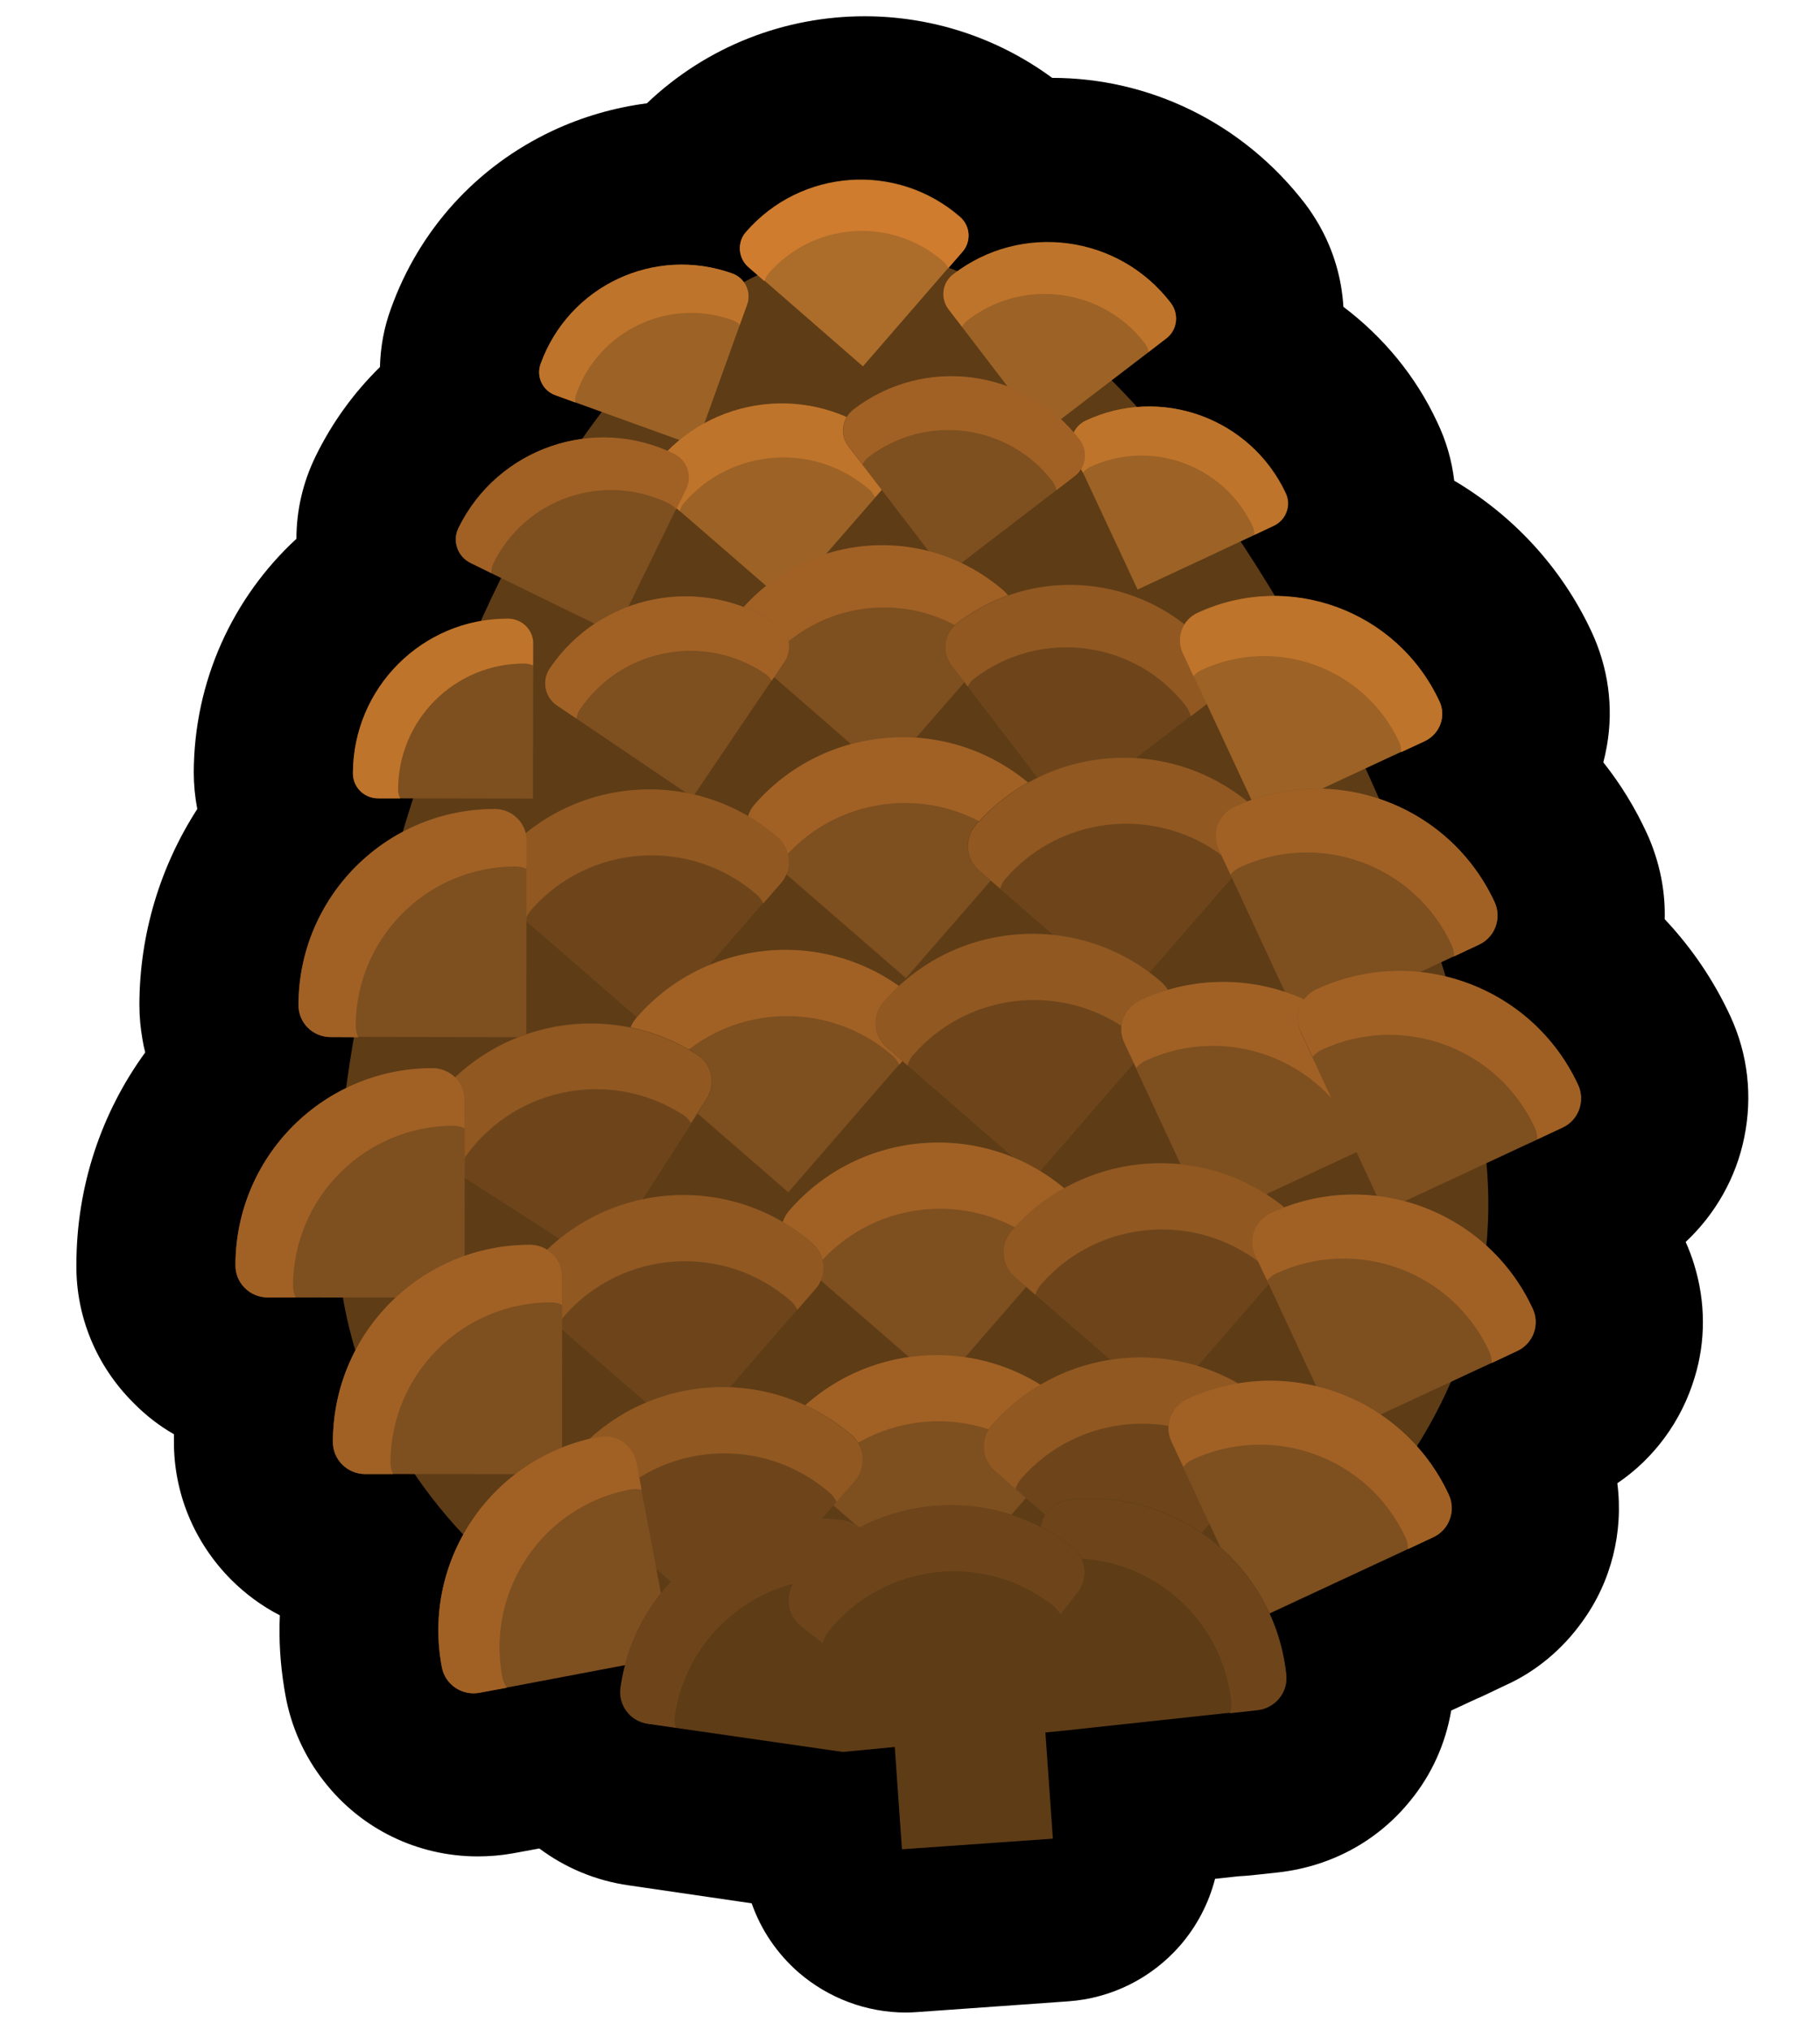 <svg width="78" height="87" viewBox="0 0 78 87" fill="none" xmlns="http://www.w3.org/2000/svg">
<path d="M3.274 54.197C3.274 50.837 4.344 47.677 6.224 45.097C6.174 44.907 6.134 44.717 6.104 44.527C6.024 44.067 5.974 43.597 5.974 43.037C5.984 40.007 6.874 37.117 8.454 34.667C8.354 34.137 8.304 33.607 8.304 33.107C8.314 29.177 9.984 25.597 12.704 23.087C12.704 21.887 12.974 20.677 13.534 19.537C14.234 18.107 15.164 16.827 16.284 15.727C16.304 14.887 16.454 14.037 16.754 13.227C17.964 9.847 20.424 7.137 23.674 5.607C24.974 4.997 26.344 4.607 27.724 4.427C30.314 1.957 33.674 0.697 37.054 0.697C39.864 0.697 42.684 1.567 45.094 3.337C49.194 3.337 53.234 5.207 55.954 8.757C56.164 9.037 56.344 9.317 56.514 9.607C57.154 10.717 57.504 11.937 57.574 13.147C59.284 14.437 60.684 16.127 61.594 18.087C61.984 18.897 62.224 19.747 62.324 20.597C64.844 22.087 66.914 24.307 68.194 27.037C68.924 28.587 69.164 30.297 68.864 31.977C68.824 32.207 68.774 32.437 68.714 32.667C69.454 33.597 70.084 34.627 70.584 35.717C70.644 35.837 70.724 36.037 70.774 36.167C71.184 37.227 71.374 38.317 71.344 39.387C72.484 40.597 73.444 41.997 74.164 43.557C74.914 45.187 75.114 46.977 74.754 48.737C74.404 50.477 73.504 52.037 72.244 53.217C72.394 53.557 72.524 53.907 72.604 54.177C73.104 55.787 73.104 57.487 72.624 59.037C72.064 60.897 70.884 62.497 69.314 63.557C69.584 65.647 69.054 67.787 67.804 69.497C66.954 70.687 65.804 71.637 64.534 72.207L63.504 72.697C63.434 72.727 63.364 72.757 63.294 72.787L62.194 73.297C61.954 74.717 61.354 76.047 60.444 77.157C59.064 78.867 57.094 79.957 54.834 80.227L53.634 80.357C53.454 80.377 53.274 80.387 53.094 80.397L52.074 80.507C51.804 81.557 51.294 82.537 50.574 83.367C49.354 84.767 47.634 85.627 45.784 85.757L39.314 86.217C39.154 86.227 38.984 86.237 38.824 86.237C37.144 86.237 35.514 85.627 34.234 84.527C33.304 83.717 32.614 82.697 32.214 81.557L26.944 80.787C25.534 80.587 24.224 80.037 23.114 79.207L21.974 79.417C21.474 79.507 20.964 79.547 20.474 79.547C17.914 79.547 15.484 78.387 13.884 76.327C13.044 75.257 12.474 73.987 12.234 72.647C12.214 72.517 12.194 72.397 12.184 72.357C12.014 71.317 11.944 70.267 11.994 69.217C11.234 68.827 10.524 68.307 9.904 67.687C8.314 66.087 7.444 63.967 7.454 61.757C7.454 61.657 7.454 61.557 7.454 61.457C6.824 61.097 6.244 60.647 5.724 60.117C4.124 58.527 3.254 56.407 3.274 54.197Z" fill="black"/>
<path d="M63.74 50.269C64.571 62.075 54.211 72.41 40.602 73.374C26.993 74.338 15.299 65.538 14.469 53.732C13.639 41.925 22.601 11.718 36.205 10.773C49.809 9.829 62.91 38.462 63.74 50.269Z" fill="#5E3C16"/>
<path d="M36.983 15.699L32.074 11.425C31.635 11.036 31.583 10.373 31.972 9.934C34.33 7.221 38.433 6.929 41.147 9.288C41.586 9.677 41.639 10.339 41.249 10.779L36.983 15.699Z" fill="#AC6C2A"/>
<path d="M41.141 9.308C38.428 6.95 34.325 7.241 31.966 9.955C31.577 10.395 31.637 11.069 32.069 11.446L32.764 12.051C32.795 11.934 32.859 11.815 32.936 11.72C34.857 9.507 38.202 9.274 40.416 11.195C40.518 11.285 40.594 11.389 40.639 11.495L41.244 10.8C41.633 10.36 41.586 9.679 41.141 9.308Z" fill="#CF7C2F"/>
<path d="M29.838 19.115L23.795 16.931C23.252 16.734 22.973 16.136 23.17 15.593C24.378 12.258 28.049 10.534 31.39 11.721C31.933 11.919 32.212 12.517 32.015 13.06L29.838 19.115Z" fill="#9C6226"/>
<path d="M31.39 11.721C28.055 10.514 24.371 12.245 23.17 15.593C22.973 16.136 23.252 16.734 23.795 16.931L24.652 17.245C24.644 17.117 24.656 16.995 24.7 16.871C25.681 14.144 28.681 12.741 31.389 13.718C31.513 13.761 31.619 13.832 31.701 13.917L32.015 13.06C32.212 12.517 31.933 11.919 31.39 11.721Z" fill="#BF742B"/>
<path d="M44.7 18.548L40.667 13.275C40.305 12.791 40.392 12.114 40.864 11.759C43.782 9.53 47.942 10.081 50.183 12.992C50.545 13.476 50.458 14.152 49.986 14.507L44.7 18.548Z" fill="#9C6226"/>
<path d="M50.176 12.98C47.947 10.061 43.768 9.506 40.857 11.747C40.373 12.109 40.285 12.786 40.66 13.263L41.235 14.002C41.286 13.891 41.376 13.789 41.48 13.713C43.86 11.893 47.252 12.342 49.072 14.722C49.148 14.826 49.2 14.945 49.227 15.078L49.967 14.502C50.451 14.14 50.538 13.463 50.176 12.98Z" fill="#BF742B"/>
<path d="M33.62 25.787L28.403 21.263C27.937 20.855 27.888 20.142 28.295 19.676C30.803 16.793 35.161 16.487 38.044 18.995C38.51 19.402 38.559 20.116 38.152 20.581L33.62 25.787Z" fill="#9C6226"/>
<path d="M38.036 18.984C35.154 16.476 30.796 16.782 28.288 19.665C27.881 20.131 27.93 20.845 28.396 21.252L29.132 21.898C29.176 21.774 29.232 21.643 29.322 21.541C31.363 19.192 34.911 18.941 37.261 20.982C37.362 21.072 37.446 21.188 37.498 21.307L38.144 20.57C38.564 20.097 38.515 19.384 38.036 18.984Z" fill="#BF742B"/>
<path d="M48.754 25.263L46.03 19.431C45.781 18.915 46.012 18.287 46.541 18.031C49.758 16.52 53.598 17.915 55.109 21.132C55.358 21.648 55.127 22.276 54.598 22.532L48.754 25.263Z" fill="#9C6226"/>
<path d="M55.088 21.128C53.577 17.91 49.737 16.515 46.52 18.027C46.004 18.275 45.766 18.891 46.009 19.427L46.404 20.254C46.482 20.16 46.586 20.083 46.697 20.019C49.317 18.787 52.444 19.917 53.683 22.549C53.735 22.668 53.762 22.8 53.762 22.916L54.59 22.52C55.113 22.284 55.332 21.663 55.088 21.128Z" fill="#BF742B"/>
<path d="M26.364 27.157L20.161 24.126C19.607 23.852 19.369 23.181 19.643 22.628C21.325 19.199 25.456 17.787 28.877 19.456C29.431 19.73 29.67 20.4 29.396 20.954L26.364 27.157Z" fill="#7E4F1F"/>
<path d="M28.891 19.448C25.463 17.766 21.326 19.198 19.656 22.619C19.383 23.173 19.609 23.85 20.175 24.117L21.052 24.551C21.057 24.416 21.081 24.287 21.137 24.155C22.505 21.354 25.865 20.205 28.667 21.573C28.785 21.636 28.899 21.719 28.976 21.823L29.41 20.946C29.683 20.392 29.445 19.722 28.891 19.448Z" fill="#A16125"/>
<path d="M40.564 24.614L36.357 19.127C35.976 18.638 36.074 17.922 36.57 17.553C39.598 15.228 43.939 15.806 46.251 18.841C46.633 19.33 46.535 20.046 46.039 20.415L40.564 24.614Z" fill="#7E4F1F"/>
<path d="M46.265 18.832C43.94 15.804 39.611 15.22 36.584 17.545C36.095 17.926 35.99 18.63 36.371 19.119L36.968 19.896C37.031 19.777 37.114 19.663 37.218 19.586C39.69 17.698 43.224 18.164 45.113 20.635C45.197 20.752 45.248 20.87 45.276 21.003L46.053 20.406C46.549 20.037 46.646 19.321 46.265 18.832Z" fill="#A16125"/>
<path d="M37.925 33.148L31.93 27.934C31.397 27.467 31.334 26.645 31.802 26.112C34.687 22.797 39.695 22.445 43.022 25.323C43.556 25.79 43.618 26.612 43.151 27.146L37.925 33.148Z" fill="#7E4F1F"/>
<path d="M43.014 25.311C39.699 22.426 34.679 22.785 31.794 26.099C31.327 26.633 31.377 27.462 31.922 27.922L32.779 28.664C32.828 28.52 32.897 28.381 32.992 28.261C35.338 25.554 39.429 25.27 42.135 27.616C42.263 27.723 42.354 27.852 42.401 27.99L43.143 27.133C43.61 26.599 43.548 25.778 43.014 25.311Z" fill="#A16125"/>
<path d="M38.825 41.913L32.48 36.407C31.912 35.91 31.841 35.044 32.338 34.477C35.378 30.973 40.686 30.597 44.196 33.65C44.763 34.147 44.835 35.013 44.338 35.58L38.825 41.913Z" fill="#7E4F1F"/>
<path d="M44.195 33.65C40.691 30.609 35.384 30.985 32.337 34.476C31.84 35.044 31.899 35.917 32.478 36.407L33.376 37.191C33.418 37.035 33.499 36.889 33.607 36.761C36.084 33.912 40.411 33.608 43.272 36.079C43.4 36.186 43.498 36.328 43.564 36.471L44.349 35.573C44.826 35 44.774 34.139 44.195 33.65Z" fill="#A16125"/>
<path d="M29.687 34.161L23.871 30.23C23.351 29.871 23.206 29.163 23.565 28.642C25.733 25.428 30.098 24.59 33.312 26.758C33.833 27.117 33.977 27.825 33.618 28.346L29.687 34.161Z" fill="#7E4F1F"/>
<path d="M33.311 26.758C30.096 24.59 25.732 25.428 23.564 28.642C23.205 29.163 23.349 29.871 23.87 30.23L24.703 30.788C24.728 30.658 24.764 30.522 24.847 30.408C26.616 27.787 30.177 27.1 32.797 28.869C32.911 28.951 33 29.048 33.072 29.172L33.629 28.339C33.969 27.813 33.836 27.098 33.311 26.758Z" fill="#A16125"/>
<path d="M22.842 34.22L16.206 34.209C15.611 34.206 15.122 33.73 15.125 33.135C15.135 29.468 18.105 26.5 21.772 26.51C22.367 26.512 22.856 26.989 22.854 27.584L22.842 34.22Z" fill="#7E4F1F"/>
<path d="M21.773 26.51C18.106 26.5 15.136 29.468 15.126 33.135C15.123 33.73 15.6 34.213 16.208 34.209L17.148 34.21C17.096 34.092 17.057 33.966 17.061 33.831C17.068 30.843 19.482 28.426 22.471 28.433C22.605 28.437 22.735 28.462 22.846 28.512L22.848 27.572C22.857 26.989 22.368 26.513 21.773 26.51Z" fill="#BF742B"/>
<path d="M45.615 34.826L40.782 28.513C40.351 27.937 40.463 27.131 41.019 26.695C44.505 24.022 49.492 24.689 52.164 28.175C52.596 28.751 52.484 29.557 51.928 29.994L45.615 34.826Z" fill="#6E451B"/>
<path d="M52.175 28.186C49.502 24.699 44.516 24.032 41.029 26.705C40.454 27.136 40.349 27.955 40.793 28.524L41.474 29.417C41.542 29.279 41.637 29.158 41.766 29.067C44.605 26.9 48.675 27.436 50.841 30.275C50.932 30.404 50.998 30.547 51.033 30.692L51.926 30.012C52.507 29.561 52.611 28.742 52.175 28.186Z" fill="#915821"/>
<path d="M53.988 35.038L50.69 27.955C50.39 27.32 50.677 26.561 51.311 26.26C55.227 24.445 59.865 26.137 61.693 30.046C61.993 30.68 61.706 31.44 61.072 31.74L53.988 35.038Z" fill="#9C6226"/>
<path d="M61.687 30.065C59.872 26.149 55.214 24.451 51.306 26.279C50.671 26.58 50.396 27.332 50.684 27.974L51.148 28.976C51.243 28.855 51.359 28.771 51.502 28.705C54.69 27.228 58.471 28.607 59.961 31.787C60.027 31.93 60.049 32.083 60.051 32.23L61.054 31.766C61.713 31.451 61.988 30.699 61.687 30.065Z" fill="#BF742B"/>
<path d="M27.957 44.164L21.612 38.658C21.044 38.161 20.973 37.295 21.47 36.728C24.511 33.224 29.818 32.848 33.321 35.888C33.888 36.385 33.96 37.251 33.463 37.819L27.957 44.164Z" fill="#6E451B"/>
<path d="M33.333 35.88C29.83 32.84 24.523 33.216 21.483 36.719C20.986 37.287 21.044 38.16 21.624 38.65L22.522 39.434C22.564 39.278 22.645 39.132 22.752 39.004C25.23 36.156 29.557 35.851 32.418 38.322C32.546 38.429 32.644 38.571 32.71 38.714L33.494 37.816C33.972 37.243 33.901 36.377 33.333 35.88Z" fill="#915821"/>
<path d="M22.56 44.443L14.158 44.429C13.396 44.424 12.796 43.814 12.789 43.059C12.799 38.42 16.566 34.662 21.198 34.659C21.96 34.664 22.559 35.274 22.566 36.029L22.56 44.443Z" fill="#7E4F1F"/>
<path d="M21.204 34.672C16.564 34.662 12.797 38.42 12.795 43.072C12.79 43.834 13.402 44.437 14.163 44.442L15.354 44.448C15.288 44.305 15.246 44.147 15.242 43.968C15.252 40.186 18.319 37.129 22.093 37.127C22.26 37.129 22.428 37.164 22.567 37.232L22.572 36.042C22.578 35.28 21.959 34.665 21.204 34.672Z" fill="#A16125"/>
<path d="M48.291 42.797L41.946 37.292C41.379 36.795 41.307 35.929 41.804 35.361C44.844 31.858 50.152 31.482 53.655 34.522C54.222 35.019 54.294 35.885 53.797 36.452L48.291 42.797Z" fill="#6E451B"/>
<path d="M53.674 34.526C50.171 31.486 44.864 31.862 41.824 35.365C41.327 35.933 41.385 36.806 41.965 37.296L42.863 38.08C42.905 37.924 42.986 37.778 43.093 37.65C45.571 34.801 49.897 34.497 52.759 36.968C52.887 37.075 52.985 37.217 53.051 37.36L53.835 36.462C54.306 35.877 54.242 35.023 53.674 34.526Z" fill="#915821"/>
<path d="M55.772 44.018L52.23 36.398C51.914 35.707 52.204 34.896 52.895 34.58C57.11 32.625 62.101 34.443 64.056 38.657C64.372 39.349 64.082 40.16 63.391 40.476L55.772 44.018Z" fill="#7E4F1F"/>
<path d="M64.056 38.658C62.101 34.443 57.11 32.625 52.896 34.58C52.204 34.897 51.914 35.707 52.231 36.399L52.737 37.475C52.844 37.347 52.966 37.244 53.121 37.17C56.551 35.57 60.627 37.059 62.215 40.496C62.288 40.651 62.317 40.816 62.315 40.982L63.391 40.476C64.063 40.154 64.366 39.337 64.056 38.658Z" fill="#A16125"/>
<path d="M33.784 51.089L27.405 45.554C26.838 45.057 26.766 44.191 27.276 43.616C30.341 40.099 35.667 39.728 39.19 42.773C39.758 43.27 39.829 44.136 39.319 44.711L33.784 51.089Z" fill="#7E4F1F"/>
<path d="M39.189 42.774C35.671 39.709 30.332 40.087 27.274 43.617C26.777 44.184 26.836 45.057 27.404 45.554L28.302 46.338C28.343 46.182 28.424 46.037 28.532 45.909C31.027 43.033 35.373 42.734 38.248 45.23C38.377 45.337 38.475 45.478 38.541 45.621L39.325 44.723C39.827 44.136 39.769 43.264 39.189 42.774Z" fill="#A16125"/>
<path d="M25.727 54.208L18.619 49.637C17.986 49.227 17.795 48.381 18.21 47.729C20.726 43.803 25.955 42.664 29.889 45.192C30.521 45.602 30.712 46.448 30.297 47.1L25.727 54.208Z" fill="#6E451B"/>
<path d="M29.872 45.2C25.946 42.685 20.729 43.817 18.194 47.738C17.784 48.37 17.963 49.223 18.602 49.646L19.601 50.29C19.623 50.128 19.677 49.965 19.765 49.832C21.826 46.63 26.076 45.71 29.278 47.77C29.43 47.863 29.534 47.985 29.612 48.121L30.256 47.123C30.696 46.456 30.517 45.603 29.872 45.2Z" fill="#915821"/>
<path d="M19.913 55.601L11.467 55.596C10.705 55.591 10.086 54.975 10.091 54.214C10.099 49.542 13.878 45.777 18.542 45.772C19.304 45.778 19.923 46.393 19.918 47.155L19.913 55.601Z" fill="#7E4F1F"/>
<path d="M18.542 45.772C13.871 45.765 10.098 49.542 10.091 54.214C10.085 54.975 10.704 55.591 11.466 55.596L12.669 55.594C12.603 55.451 12.562 55.294 12.557 55.115C12.56 51.32 15.644 48.237 19.439 48.239C19.605 48.242 19.774 48.277 19.912 48.345L19.91 47.142C19.923 46.393 19.304 45.778 18.542 45.772Z" fill="#A16125"/>
<path d="M44.377 50.416L37.999 44.88C37.431 44.383 37.36 43.517 37.87 42.943C40.934 39.425 46.261 39.054 49.784 42.099C50.351 42.596 50.422 43.462 49.913 44.037L44.377 50.416Z" fill="#6E451B"/>
<path d="M49.778 42.086C46.26 39.021 40.921 39.399 37.863 42.929C37.366 43.496 37.425 44.37 37.992 44.867L38.89 45.651C38.932 45.495 39.013 45.349 39.12 45.221C41.616 42.346 45.962 42.046 48.837 44.542C48.965 44.649 49.063 44.791 49.13 44.934L49.914 44.036C50.404 43.456 50.352 42.596 49.778 42.086Z" fill="#915821"/>
<path d="M51.74 52.348L48.178 44.692C47.861 44.001 48.151 43.19 48.843 42.873C53.069 40.911 58.1 42.74 60.062 46.967C60.378 47.658 60.088 48.469 59.397 48.785L51.74 52.348Z" fill="#7E4F1F"/>
<path d="M60.076 46.959C58.114 42.732 53.096 40.896 48.857 42.865C48.165 43.182 47.862 44 48.191 44.684L48.698 45.76C48.805 45.632 48.927 45.529 49.083 45.456C52.532 43.86 56.619 45.343 58.222 48.804C58.295 48.959 58.325 49.124 58.322 49.291L59.398 48.784C60.089 48.468 60.392 47.65 60.076 46.959Z" fill="#A16125"/>
<path d="M59.307 51.888L55.744 44.232C55.427 43.541 55.718 42.73 56.409 42.413C60.636 40.451 65.666 42.28 67.628 46.507C67.945 47.198 67.654 48.009 66.963 48.325L59.307 51.888Z" fill="#7E4F1F"/>
<path d="M67.636 46.486C65.674 42.259 60.656 40.423 56.417 42.392C55.726 42.709 55.423 43.527 55.752 44.211L56.258 45.288C56.366 45.16 56.487 45.056 56.643 44.983C60.092 43.388 64.18 44.87 65.783 48.331C65.856 48.487 65.885 48.651 65.882 48.818L66.959 48.312C67.65 47.995 67.953 47.177 67.636 46.486Z" fill="#A16125"/>
<path d="M40.334 59.346L33.956 53.81C33.388 53.313 33.317 52.448 33.827 51.873C36.892 48.355 42.218 47.985 45.741 51.03C46.308 51.527 46.38 52.393 45.87 52.967L40.334 59.346Z" fill="#7E4F1F"/>
<path d="M45.742 51.03C42.224 47.965 36.885 48.344 33.827 51.873C33.33 52.441 33.389 53.314 33.956 53.811L34.855 54.595C34.896 54.439 34.977 54.294 35.085 54.166C37.58 51.29 41.926 50.991 44.802 53.486C44.93 53.594 45.028 53.735 45.094 53.878L45.878 52.98C46.38 52.393 46.309 51.527 45.742 51.03Z" fill="#A16125"/>
<path d="M29.413 61.595L23.034 56.059C22.466 55.562 22.395 54.696 22.905 54.122C25.97 50.604 31.296 50.233 34.819 53.279C35.386 53.776 35.458 54.642 34.948 55.216L29.413 61.595Z" fill="#6E451B"/>
<path d="M34.82 53.279C31.302 50.214 25.963 50.592 22.905 54.122C22.408 54.689 22.467 55.562 23.034 56.059L23.932 56.843C23.974 56.687 24.055 56.542 24.162 56.413C26.658 53.538 31.004 53.239 33.879 55.734C34.007 55.842 34.105 55.983 34.172 56.126L34.956 55.228C35.458 54.641 35.394 53.788 34.82 53.279Z" fill="#915821"/>
<path d="M24.089 63.169L15.643 63.163C14.881 63.158 14.262 62.543 14.267 61.781C14.275 57.109 18.054 53.344 22.718 53.34C23.48 53.345 24.099 53.96 24.094 54.722L24.089 63.169Z" fill="#7E4F1F"/>
<path d="M22.718 53.34C18.046 53.332 14.274 57.11 14.267 61.781C14.261 62.543 14.88 63.158 15.642 63.164L16.845 63.162C16.779 63.019 16.737 62.861 16.733 62.682C16.735 58.888 19.82 55.804 23.614 55.807C23.781 55.809 23.949 55.844 24.088 55.913L24.086 54.71C24.099 53.961 23.48 53.345 22.718 53.34Z" fill="#A16125"/>
<path d="M49.852 60.233L43.473 54.697C42.906 54.2 42.835 53.334 43.344 52.76C46.409 49.242 51.736 48.871 55.259 51.917C55.826 52.414 55.897 53.28 55.388 53.854L49.852 60.233Z" fill="#6E451B"/>
<path d="M55.259 51.917C51.742 48.852 46.402 49.23 43.345 52.76C42.848 53.327 42.907 54.2 43.474 54.697L44.372 55.481C44.414 55.325 44.495 55.18 44.602 55.052C47.097 52.176 51.443 51.877 54.319 54.373C54.447 54.48 54.545 54.621 54.611 54.764L55.395 53.866C55.898 53.28 55.839 52.407 55.259 51.917Z" fill="#915821"/>
<path d="M57.365 61.453L53.803 53.797C53.486 53.106 53.776 52.295 54.468 51.978C58.694 50.016 63.725 51.845 65.687 56.072C66.003 56.763 65.713 57.574 65.022 57.89L57.365 61.453Z" fill="#7E4F1F"/>
<path d="M65.683 56.072C63.721 51.845 58.704 50.009 54.464 51.978C53.773 52.295 53.47 53.113 53.799 53.797L54.306 54.874C54.413 54.746 54.535 54.642 54.69 54.569C58.139 52.974 62.227 54.456 63.83 57.917C63.903 58.073 63.932 58.237 63.93 58.404L65.006 57.898C65.71 57.574 66.013 56.756 65.683 56.072Z" fill="#A16125"/>
<path d="M40.266 68.456L33.887 62.92C33.32 62.423 33.249 61.557 33.758 60.983C36.823 57.465 42.15 57.094 45.673 60.14C46.24 60.637 46.311 61.503 45.802 62.077L40.266 68.456Z" fill="#7E4F1F"/>
<path d="M45.674 60.139C42.156 57.074 36.817 57.452 33.759 60.982C33.262 61.549 33.321 62.422 33.888 62.919L34.786 63.704C34.828 63.547 34.909 63.402 35.017 63.274C37.512 60.398 41.858 60.099 44.726 62.582C44.854 62.69 44.953 62.831 45.019 62.974L45.803 62.076C46.3 61.509 46.241 60.636 45.674 60.139Z" fill="#A16125"/>
<path d="M31.106 69.818L24.727 64.283C24.16 63.786 24.089 62.92 24.598 62.345C27.663 58.828 32.99 58.457 36.513 61.502C37.08 61.999 37.151 62.865 36.642 63.44L31.106 69.818Z" fill="#6E451B"/>
<path d="M36.499 61.51C32.982 58.446 27.643 58.824 24.585 62.353C24.088 62.921 24.147 63.794 24.714 64.291L25.612 65.075C25.654 64.919 25.735 64.773 25.842 64.645C28.338 61.77 32.684 61.471 35.559 63.966C35.687 64.074 35.785 64.215 35.851 64.358L36.636 63.46C37.138 62.873 37.079 62 36.499 61.51Z" fill="#915821"/>
<path d="M28.838 70.963L20.544 72.535C19.797 72.67 19.07 72.182 18.936 71.435C18.072 66.855 21.076 62.432 25.657 61.569C26.404 61.434 27.131 61.922 27.265 62.669L28.838 70.963Z" fill="#7E4F1F"/>
<path d="M25.658 61.57C21.077 62.433 18.061 66.863 18.937 71.436C19.071 72.183 19.798 72.671 20.545 72.536L21.722 72.319C21.631 72.19 21.558 72.034 21.528 71.869C20.825 68.137 23.276 64.528 27.009 63.824C27.174 63.795 27.34 63.798 27.496 63.84L27.278 62.662C27.124 61.91 26.398 61.423 25.658 61.57Z" fill="#A16125"/>
<path d="M49.002 68.557L42.624 63.021C42.056 62.524 41.985 61.658 42.495 61.084C45.559 57.566 50.886 57.195 54.409 60.24C54.976 60.737 55.047 61.603 54.538 62.178L49.002 68.557Z" fill="#6E451B"/>
<path d="M54.411 60.24C50.893 57.175 45.554 57.553 42.496 61.083C41.999 61.65 42.058 62.523 42.626 63.02L43.524 63.805C43.565 63.649 43.646 63.503 43.754 63.375C46.249 60.499 50.595 60.2 53.471 62.696C53.599 62.803 53.697 62.944 53.763 63.088L54.547 62.19C55.037 61.61 54.978 60.737 54.411 60.24Z" fill="#915821"/>
<path d="M53.762 69.438L50.199 61.782C49.882 61.09 50.173 60.28 50.864 59.963C55.091 58.001 60.121 59.83 62.083 64.056C62.4 64.748 62.109 65.559 61.418 65.875L53.762 69.438Z" fill="#7E4F1F"/>
<path d="M62.095 64.047C60.133 59.821 55.115 57.985 50.876 59.954C50.185 60.271 49.882 61.089 50.211 61.773L50.717 62.849C50.825 62.721 50.946 62.618 51.102 62.545C54.551 60.949 58.639 62.431 60.242 65.893C60.315 66.048 60.344 66.213 60.341 66.379L61.418 65.873C62.109 65.557 62.412 64.739 62.095 64.047Z" fill="#A16125"/>
<path d="M36.118 75.071L27.753 73.865C26.998 73.757 26.476 73.052 26.591 72.309C27.255 67.688 31.541 64.488 36.15 65.158C36.905 65.266 37.428 65.971 37.312 66.714L36.118 75.071Z" fill="#5E3C16"/>
<path d="M36.164 65.149C31.543 64.486 27.269 67.679 26.606 72.3C26.497 73.056 27.012 73.748 27.768 73.856L28.955 74.028C28.914 73.87 28.885 73.706 28.919 73.537C29.468 69.774 32.958 67.165 36.721 67.713C36.883 67.736 37.041 67.809 37.186 67.89L37.334 66.717C37.442 65.962 36.919 65.257 36.164 65.149Z" fill="#6E451B"/>
<path d="M45.508 74.168L44.614 65.763C44.536 65 45.071 64.328 45.834 64.251C50.475 63.748 54.632 67.12 55.127 71.748C55.205 72.511 54.669 73.183 53.906 73.261L45.508 74.168Z" fill="#5E3C16"/>
<path d="M55.121 71.769C54.618 67.129 50.469 63.769 45.828 64.272C45.065 64.349 44.517 65.028 44.607 65.784L44.736 66.98C44.872 66.901 45.035 66.84 45.2 66.811C48.976 66.412 52.365 69.139 52.772 72.928C52.788 73.1 52.766 73.261 52.705 73.412L53.9 73.282C54.656 73.192 55.204 72.513 55.121 71.769Z" fill="#6E451B"/>
<path d="M40.972 74.875L34.33 69.656C33.733 69.193 33.63 68.329 34.106 67.724C36.989 64.064 42.294 63.426 45.966 66.302C46.563 66.765 46.666 67.629 46.191 68.234L40.972 74.875Z" fill="#5E3C16"/>
<path d="M45.953 66.31C42.292 63.427 36.975 64.072 34.092 67.732C33.629 68.329 33.732 69.194 34.317 69.664L35.257 70.407C35.299 70.251 35.36 70.1 35.461 69.96C37.809 66.972 42.141 66.449 45.129 68.797C45.257 68.905 45.368 69.039 45.434 69.182L46.177 68.242C46.653 67.637 46.55 66.773 45.953 66.31Z" fill="#6E451B"/>
<path d="M36.119 75.072L45.509 74.169L45.744 69.663L40.265 68.457L34.947 71.527L36.119 75.072Z" fill="#5E3C16"/>
<path d="M44.72 73.06L38.252 73.515L38.655 79.242L45.123 78.787L44.72 73.06Z" fill="#5E3C16"/>
</svg>
